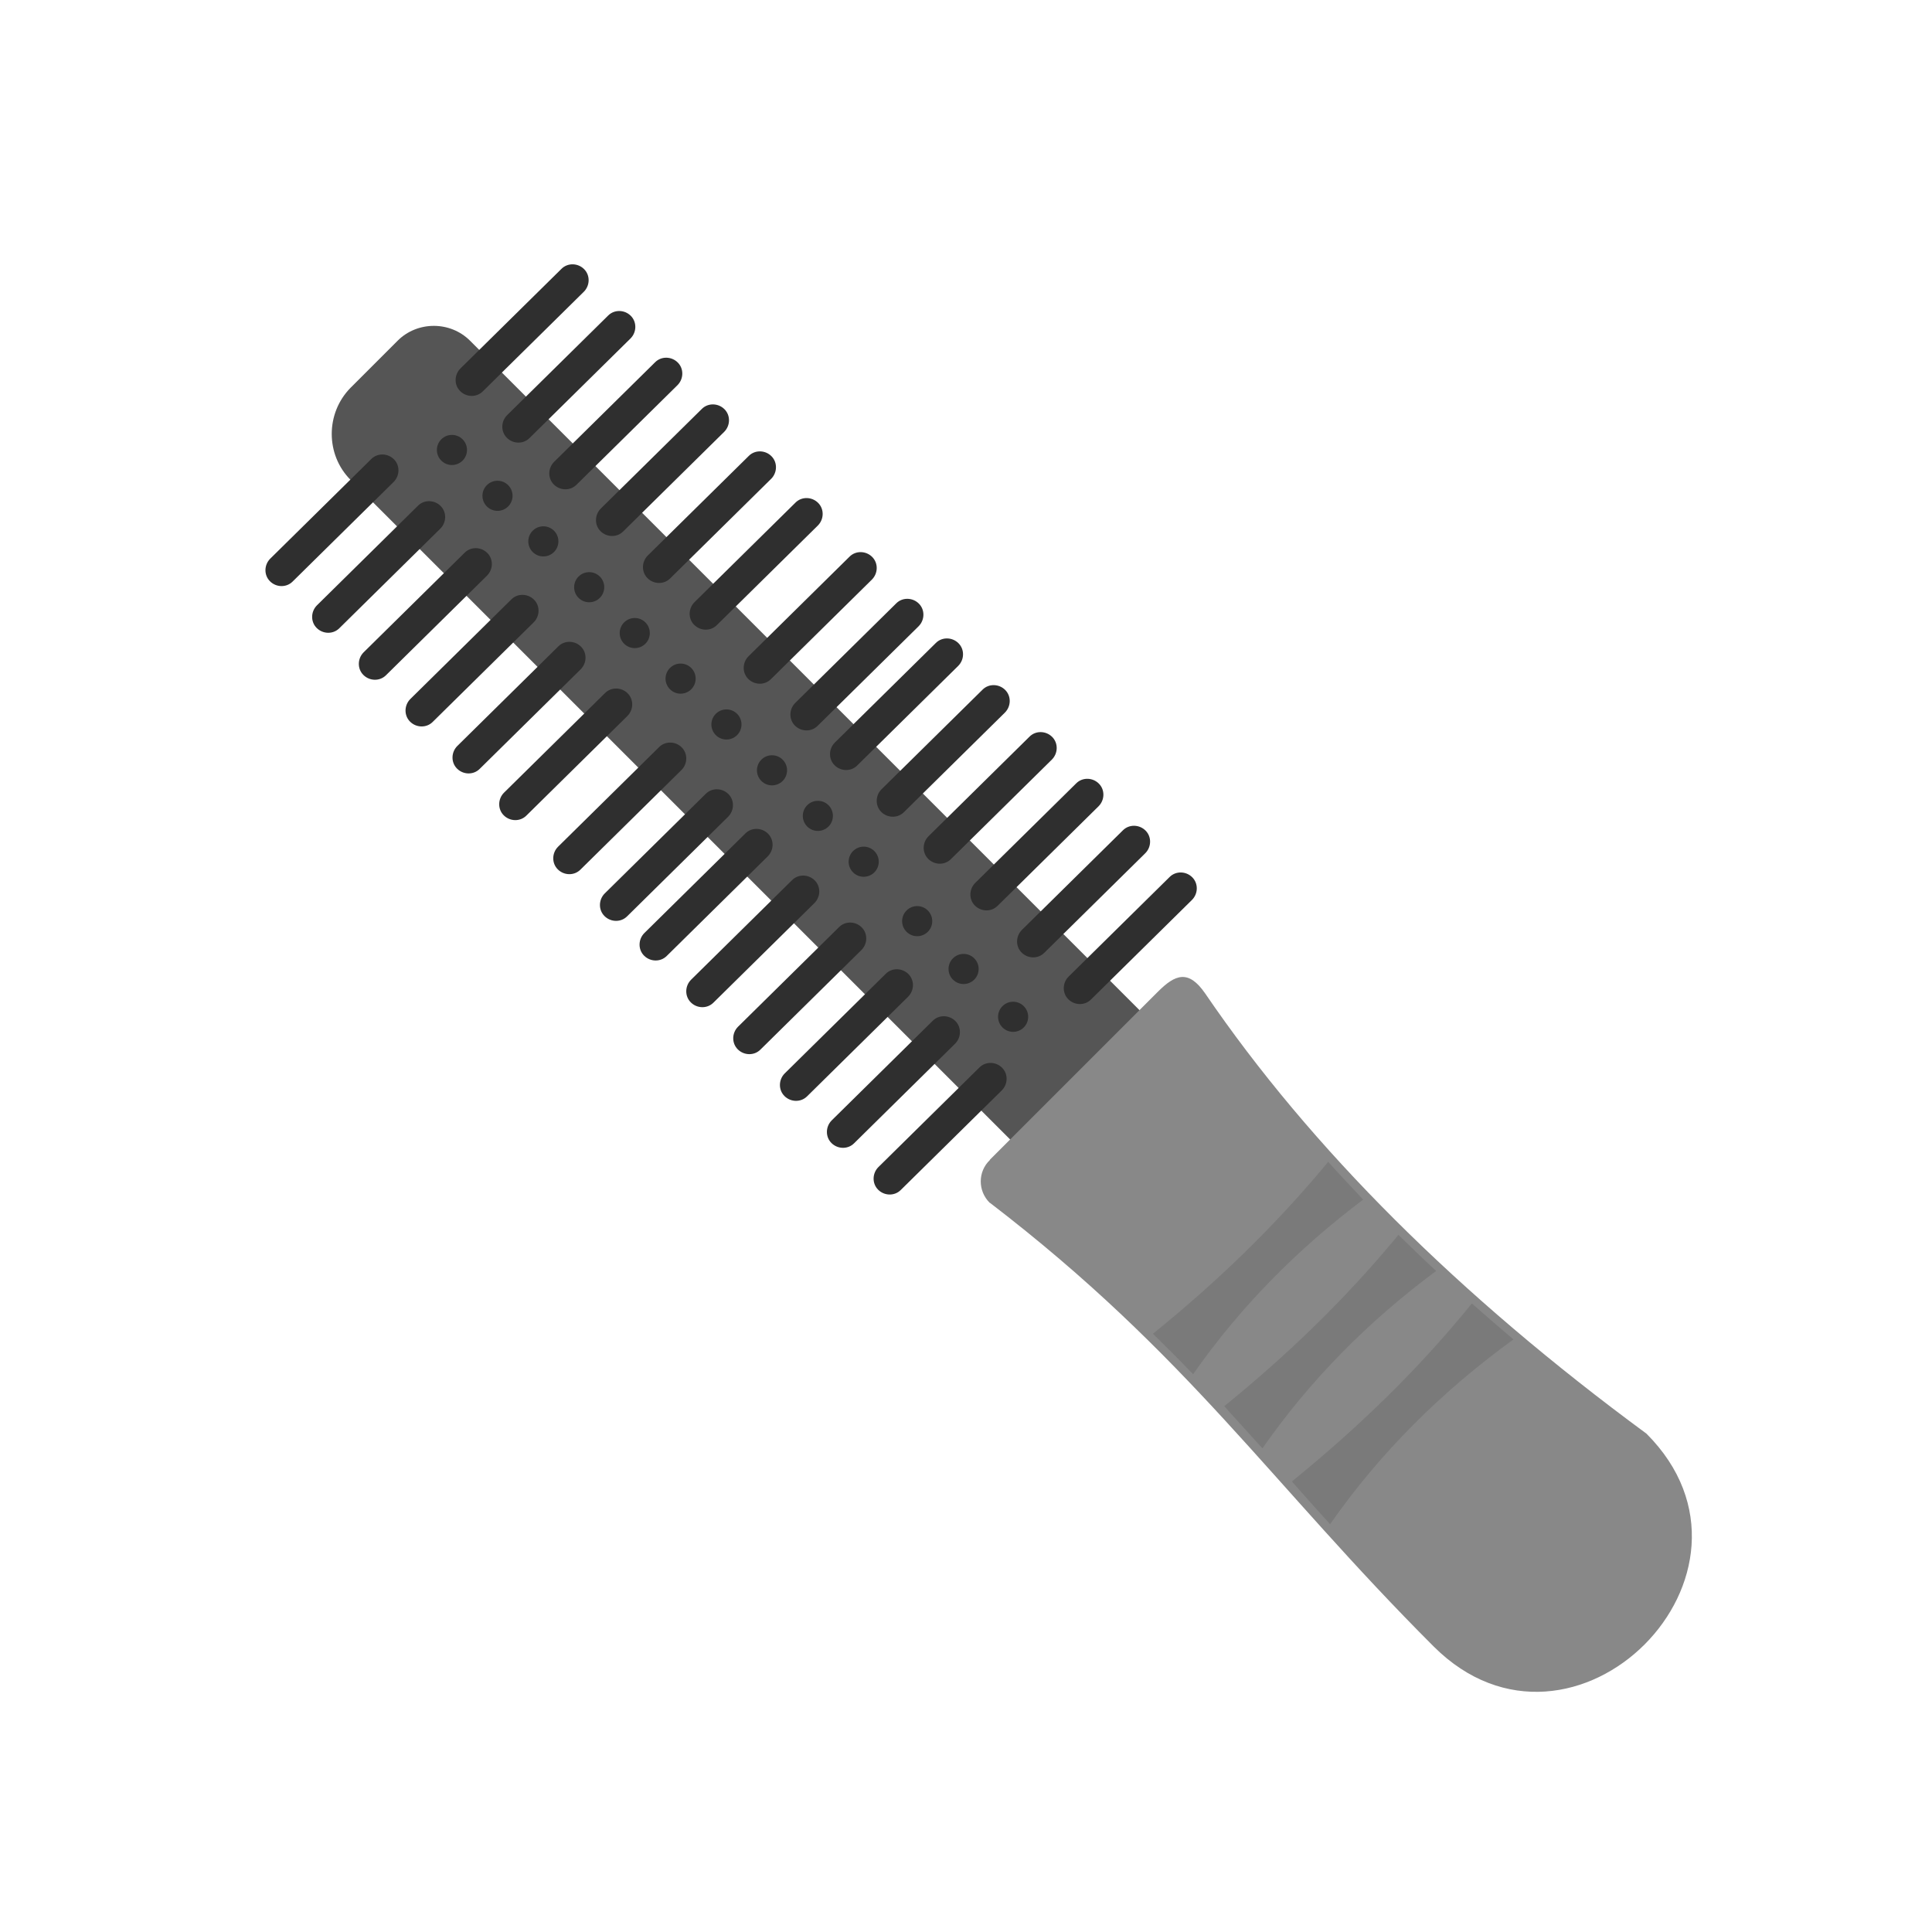 <?xml version="1.0" encoding="UTF-8"?>
<!DOCTYPE svg PUBLIC "-//W3C//DTD SVG 1.1//EN" "http://www.w3.org/Graphics/SVG/1.1/DTD/svg11.dtd">
<!-- Creator: CorelDRAW -->
<svg xmlns="http://www.w3.org/2000/svg" xml:space="preserve" width="6.827in" height="6.827in" style="shape-rendering:geometricPrecision; text-rendering:geometricPrecision; image-rendering:optimizeQuality; fill-rule:evenodd; clip-rule:evenodd"
viewBox="0 0 6.827 6.827"
 xmlns:xlink="http://www.w3.org/1999/xlink">
 <defs>
  <style type="text/css">
   <![CDATA[
    .fil0 {fill:none}
    .fil2 {fill:none;fill-rule:nonzero}
    .fil5 {fill:#2F2F2F}
    .fil1 {fill:#555555;fill-rule:nonzero}
    .fil4 {fill:#7A7A7A;fill-rule:nonzero}
    .fil3 {fill:#888888;fill-rule:nonzero}
   ]]>
  </style>
 </defs>
 <g id="Layer_x0020_1">
  <rect class="fil0" width="6.827" height="6.827"/>
  <g id="_536458688">
   <path id="_536431880" class="fil1" d="M3.645 4.102l-2.406 -2.406c-0.089,-0.089 -0.089,-0.236 -3.93701e-006,-0.326l0.166 -0.166c0.07,-0.07 0.186,-0.07 0.256,0l2.44 2.44c0.111,0.108 -0.318,0.595 -0.456,0.457z"/>
   <line id="_536431352" class="fil2" x1="5.667" y1="5.668" x2="5.667" y2= "5.667" />
   <path id="_536431688" class="fil3" d="M3.498 4.098l0.594 -0.594c0.061,-0.061 0.108,-0.079 0.167,0.007 0.373,0.547 0.897,1.068 1.559,1.555 0.492,0.492 -0.259,1.244 -0.752,0.752 -0.578,-0.578 -0.864,-1.028 -1.567,-1.567 -0,-0 -0.002,-0.001 -0.002,-0.001 -0.042,-0.042 -0.042,-0.11 0.001,-0.151z"/>
   <g>
    <path id="_536431760" class="fil4" d="M4.941 4.363c0.044,0.043 0.088,0.086 0.134,0.128 -0.24,0.178 -0.446,0.386 -0.614,0.627 -0.045,-0.05 -0.09,-0.099 -0.135,-0.149 0.218,-0.177 0.425,-0.374 0.616,-0.606z"/>
    <path id="_536431616" class="fil4" d="M5.201 4.606c0.048,0.042 0.097,0.085 0.147,0.127 -0.254,0.184 -0.472,0.401 -0.648,0.653 -0.046,-0.051 -0.091,-0.101 -0.135,-0.151 0.225,-0.183 0.44,-0.387 0.636,-0.629z"/>
    <path id="_536431640" class="fil4" d="M4.693 4.105c0.04,0.045 0.082,0.089 0.124,0.134 -0.234,0.176 -0.436,0.381 -0.601,0.617 -0.046,-0.048 -0.093,-0.095 -0.142,-0.143 0.219,-0.177 0.427,-0.375 0.619,-0.607z"/>
   </g>
   <g>
    <g>
     <path id="_536430536" class="fil5" d="M1.627 1.302c-0.022,0.022 -0.023,0.058 -0.001,0.08 0.022,0.022 0.058,0.023 0.08,0.001l0.357 -0.352c0.022,-0.022 0.023,-0.058 0.001,-0.08 -0.022,-0.022 -0.058,-0.023 -0.08,-0.001l-0.357 0.352z"/>
     <path id="_536430704" class="fil5" d="M1.958 1.632c-0.022,0.022 -0.023,0.058 -0.001,0.08 0.022,0.022 0.058,0.023 0.08,0.001l0.357 -0.352c0.022,-0.022 0.023,-0.058 0.001,-0.08 -0.022,-0.022 -0.058,-0.023 -0.08,-0.001l-0.357 0.352z"/>
     <path id="_536430512" class="fil5" d="M2.289 1.963c-0.022,0.022 -0.023,0.058 -0.001,0.08 0.022,0.022 0.058,0.023 0.08,0.001l0.357 -0.352c0.022,-0.022 0.023,-0.058 0.001,-0.08 -0.022,-0.022 -0.058,-0.023 -0.08,-0.001l-0.357 0.352z"/>
     <path id="_536430800" class="fil5" d="M2.645 2.319c-0.022,0.022 -0.023,0.058 -0.001,0.08 0.022,0.022 0.058,0.023 0.08,0.001l0.357 -0.352c0.022,-0.022 0.023,-0.058 0.001,-0.08 -0.022,-0.022 -0.058,-0.023 -0.08,-0.001l-0.357 0.352z"/>
     <path id="_536430680" class="fil5" d="M2.95 2.624c-0.022,0.022 -0.023,0.058 -0.001,0.08 0.022,0.022 0.058,0.023 0.08,0.001l0.357 -0.352c0.022,-0.022 0.023,-0.058 0.001,-0.08 -0.022,-0.022 -0.058,-0.023 -0.08,-0.001l-0.357 0.352z"/>
     <path id="_536430872" class="fil5" d="M3.281 2.955c-0.022,0.022 -0.023,0.058 -0.001,0.08 0.022,0.022 0.058,0.023 0.08,0.001l0.357 -0.352c0.022,-0.022 0.023,-0.058 0.001,-0.08 -0.022,-0.022 -0.058,-0.023 -0.08,-0.001l-0.357 0.352z"/>
     <path id="_536430056" class="fil5" d="M3.611 3.286c-0.022,0.022 -0.023,0.058 -0.001,0.08 0.022,0.022 0.058,0.023 0.08,0.001l0.357 -0.352c0.022,-0.022 0.023,-0.058 0.001,-0.08 -0.022,-0.022 -0.058,-0.023 -0.08,-0.001l-0.357 0.352z"/>
     <path id="_536429744" class="fil5" d="M1.792 1.467c-0.022,0.022 -0.023,0.058 -0.001,0.08 0.022,0.022 0.058,0.023 0.08,0.001l0.357 -0.352c0.022,-0.022 0.023,-0.058 0.001,-0.08 -0.022,-0.022 -0.058,-0.023 -0.08,-0.001l-0.357 0.352z"/>
     <path id="_536429528" class="fil5" d="M2.123 1.797c-0.022,0.022 -0.023,0.058 -0.001,0.08 0.022,0.022 0.058,0.023 0.08,0.001l0.357 -0.352c0.022,-0.022 0.023,-0.058 0.001,-0.08 -0.022,-0.022 -0.058,-0.023 -0.08,-0.001l-0.357 0.352z"/>
     <path id="_536429576" class="fil5" d="M2.454 2.128c-0.022,0.022 -0.023,0.058 -0.001,0.08 0.022,0.022 0.058,0.023 0.08,0.001l0.357 -0.352c0.022,-0.022 0.023,-0.058 0.001,-0.08 -0.022,-0.022 -0.058,-0.023 -0.08,-0.001l-0.357 0.352z"/>
     <path id="_536429624" class="fil5" d="M2.81 2.484c-0.022,0.022 -0.023,0.058 -0.001,0.08 0.022,0.022 0.058,0.023 0.08,0.001l0.357 -0.352c0.022,-0.022 0.023,-0.058 0.001,-0.08 -0.022,-0.022 -0.058,-0.023 -0.08,-0.001l-0.357 0.352z"/>
     <path id="_536429408" class="fil5" d="M3.115 2.789c-0.022,0.022 -0.023,0.058 -0.001,0.08 0.022,0.022 0.058,0.023 0.08,0.001l0.357 -0.352c0.022,-0.022 0.023,-0.058 0.001,-0.08 -0.022,-0.022 -0.058,-0.023 -0.08,-0.001l-0.357 0.352z"/>
     <path id="_536429024" class="fil5" d="M3.446 3.12c-0.022,0.022 -0.023,0.058 -0.001,0.08 0.022,0.022 0.058,0.023 0.08,0.001l0.357 -0.352c0.022,-0.022 0.023,-0.058 0.001,-0.08 -0.022,-0.022 -0.058,-0.023 -0.08,-0.001l-0.357 0.352z"/>
     <path id="_536429192" class="fil5" d="M3.776 3.451c-0.022,0.022 -0.023,0.058 -0.001,0.08 0.022,0.022 0.058,0.023 0.08,0.001l0.357 -0.352c0.022,-0.022 0.023,-0.058 0.001,-0.08 -0.022,-0.022 -0.058,-0.023 -0.08,-0.001l-0.357 0.352z"/>
    </g>
    <g>
     <path id="_536429168" class="fil5" d="M0.955 1.974c-0.022,0.022 -0.023,0.058 -0.001,0.08 0.022,0.022 0.058,0.023 0.08,0.001l0.357 -0.352c0.022,-0.022 0.023,-0.058 0.001,-0.08 -0.022,-0.022 -0.058,-0.023 -0.08,-0.001l-0.357 0.352z"/>
     <path id="_536428832" class="fil5" d="M1.285 2.305c-0.022,0.022 -0.023,0.058 -0.001,0.08 0.022,0.022 0.058,0.023 0.08,0.001l0.357 -0.352c0.022,-0.022 0.023,-0.058 0.001,-0.08 -0.022,-0.022 -0.058,-0.023 -0.08,-0.001l-0.357 0.352z"/>
     <path id="_536461184" class="fil5" d="M1.616 2.636c-0.022,0.022 -0.023,0.058 -0.001,0.08 0.022,0.022 0.058,0.023 0.08,0.001l0.357 -0.352c0.022,-0.022 0.023,-0.058 0.001,-0.08 -0.022,-0.022 -0.058,-0.023 -0.08,-0.001l-0.357 0.352z"/>
     <path id="_536461208" class="fil5" d="M1.972 2.992c-0.022,0.022 -0.023,0.058 -0.001,0.08 0.022,0.022 0.058,0.023 0.08,0.001l0.357 -0.352c0.022,-0.022 0.023,-0.058 0.001,-0.08 -0.022,-0.022 -0.058,-0.023 -0.08,-0.001l-0.357 0.352z"/>
     <path id="_536460728" class="fil5" d="M2.277 3.297c-0.022,0.022 -0.023,0.058 -0.001,0.08 0.022,0.022 0.058,0.023 0.08,0.001l0.357 -0.352c0.022,-0.022 0.023,-0.058 0.001,-0.08 -0.022,-0.022 -0.058,-0.023 -0.08,-0.001l-0.357 0.352z"/>
     <path id="_536460392" class="fil5" d="M2.608 3.628c-0.022,0.022 -0.023,0.058 -0.001,0.08 0.022,0.022 0.058,0.023 0.08,0.001l0.357 -0.352c0.022,-0.022 0.023,-0.058 0.001,-0.08 -0.022,-0.022 -0.058,-0.023 -0.08,-0.001l-0.357 0.352z"/>
     <path id="_536460776" class="fil5" d="M2.939 3.959c-0.022,0.022 -0.023,0.058 -0.001,0.08 0.022,0.022 0.058,0.023 0.08,0.001l0.357 -0.352c0.022,-0.022 0.023,-0.058 0.001,-0.08 -0.022,-0.022 -0.058,-0.023 -0.08,-0.001l-0.357 0.352z"/>
     <path id="_536460608" class="fil5" d="M1.12 2.139c-0.022,0.022 -0.023,0.058 -0.001,0.08 0.022,0.022 0.058,0.023 0.08,0.001l0.357 -0.352c0.022,-0.022 0.023,-0.058 0.001,-0.08 -0.022,-0.022 -0.058,-0.023 -0.08,-0.001l-0.357 0.352z"/>
     <path id="_536460920" class="fil5" d="M1.45 2.47c-0.022,0.022 -0.023,0.058 -0.001,0.08 0.022,0.022 0.058,0.023 0.08,0.001l0.357 -0.352c0.022,-0.022 0.023,-0.058 0.001,-0.08 -0.022,-0.022 -0.058,-0.023 -0.08,-0.001l-0.357 0.352z"/>
     <path id="_536459816" class="fil5" d="M1.781 2.801c-0.022,0.022 -0.023,0.058 -0.001,0.08 0.022,0.022 0.058,0.023 0.08,0.001l0.357 -0.352c0.022,-0.022 0.023,-0.058 0.001,-0.08 -0.022,-0.022 -0.058,-0.023 -0.08,-0.001l-0.357 0.352z"/>
     <path id="_536460032" class="fil5" d="M2.137 3.157c-0.022,0.022 -0.023,0.058 -0.001,0.08 0.022,0.022 0.058,0.023 0.08,0.001l0.357 -0.352c0.022,-0.022 0.023,-0.058 0.001,-0.08 -0.022,-0.022 -0.058,-0.023 -0.08,-0.001l-0.357 0.352z"/>
     <path id="_536459696" class="fil5" d="M2.442 3.462c-0.022,0.022 -0.023,0.058 -0.001,0.08 0.022,0.022 0.058,0.023 0.08,0.001l0.357 -0.352c0.022,-0.022 0.023,-0.058 0.001,-0.08 -0.022,-0.022 -0.058,-0.023 -0.08,-0.001l-0.357 0.352z"/>
     <path id="_536459744" class="fil5" d="M2.773 3.793c-0.022,0.022 -0.023,0.058 -0.001,0.08 0.022,0.022 0.058,0.023 0.08,0.001l0.357 -0.352c0.022,-0.022 0.023,-0.058 0.001,-0.08 -0.022,-0.022 -0.058,-0.023 -0.08,-0.001l-0.357 0.352z"/>
     <path id="_536459528" class="fil5" d="M3.104 4.124c-0.022,0.022 -0.023,0.058 -0.001,0.08 0.022,0.022 0.058,0.023 0.08,0.001l0.357 -0.352c0.022,-0.022 0.023,-0.058 0.001,-0.08 -0.022,-0.022 -0.058,-0.023 -0.08,-0.001l-0.357 0.352z"/>
    </g>
   </g>
   <g>
    <circle id="_536460056" class="fil5" transform="matrix(-1.254 1.254 1.254 1.254 1.597 1.59)" r="0.03"/>
    <circle id="_536459096" class="fil5" transform="matrix(-1.254 1.254 1.254 1.254 1.758 1.752)" r="0.03"/>
    <circle id="_536459024" class="fil5" transform="matrix(-1.254 1.254 1.254 1.254 1.92 1.913)" r="0.03"/>
    <circle id="_536459432" class="fil5" transform="matrix(-1.254 1.254 1.254 1.254 2.082 2.075)" r="0.03"/>
    <circle id="_536458808" class="fil5" transform="matrix(-1.254 1.254 1.254 1.254 2.243 2.237)" r="0.03"/>
    <circle id="_536459192" class="fil5" transform="matrix(-1.254 1.254 1.254 1.254 2.405 2.398)" r="0.03"/>
    <circle id="_536459120" class="fil5" transform="matrix(-1.254 1.254 1.254 1.254 2.567 2.56)" r="0.03"/>
    <circle id="_536459456" class="fil5" transform="matrix(-1.254 1.254 1.254 1.254 2.728 2.722)" r="0.03"/>
    <circle id="_536459144" class="fil5" transform="matrix(-1.254 1.254 1.254 1.254 2.89 2.883)" r="0.03"/>
    <circle id="_536458136" class="fil5" transform="matrix(-1.254 1.254 1.254 1.254 3.052 3.045)" r="0.03"/>
    <circle id="_536458592" class="fil5" transform="matrix(-1.254 1.254 1.254 1.254 3.241 3.255)" r="0.03"/>
    <circle id="_536458352" class="fil5" transform="matrix(-1.254 1.254 1.254 1.254 3.405 3.424)" r="0.03"/>
    <circle id="_536458160" class="fil5" transform="matrix(-1.254 1.254 1.254 1.254 3.58 3.593)" r="0.03"/>
   </g>
  </g>
 </g>
</svg>
